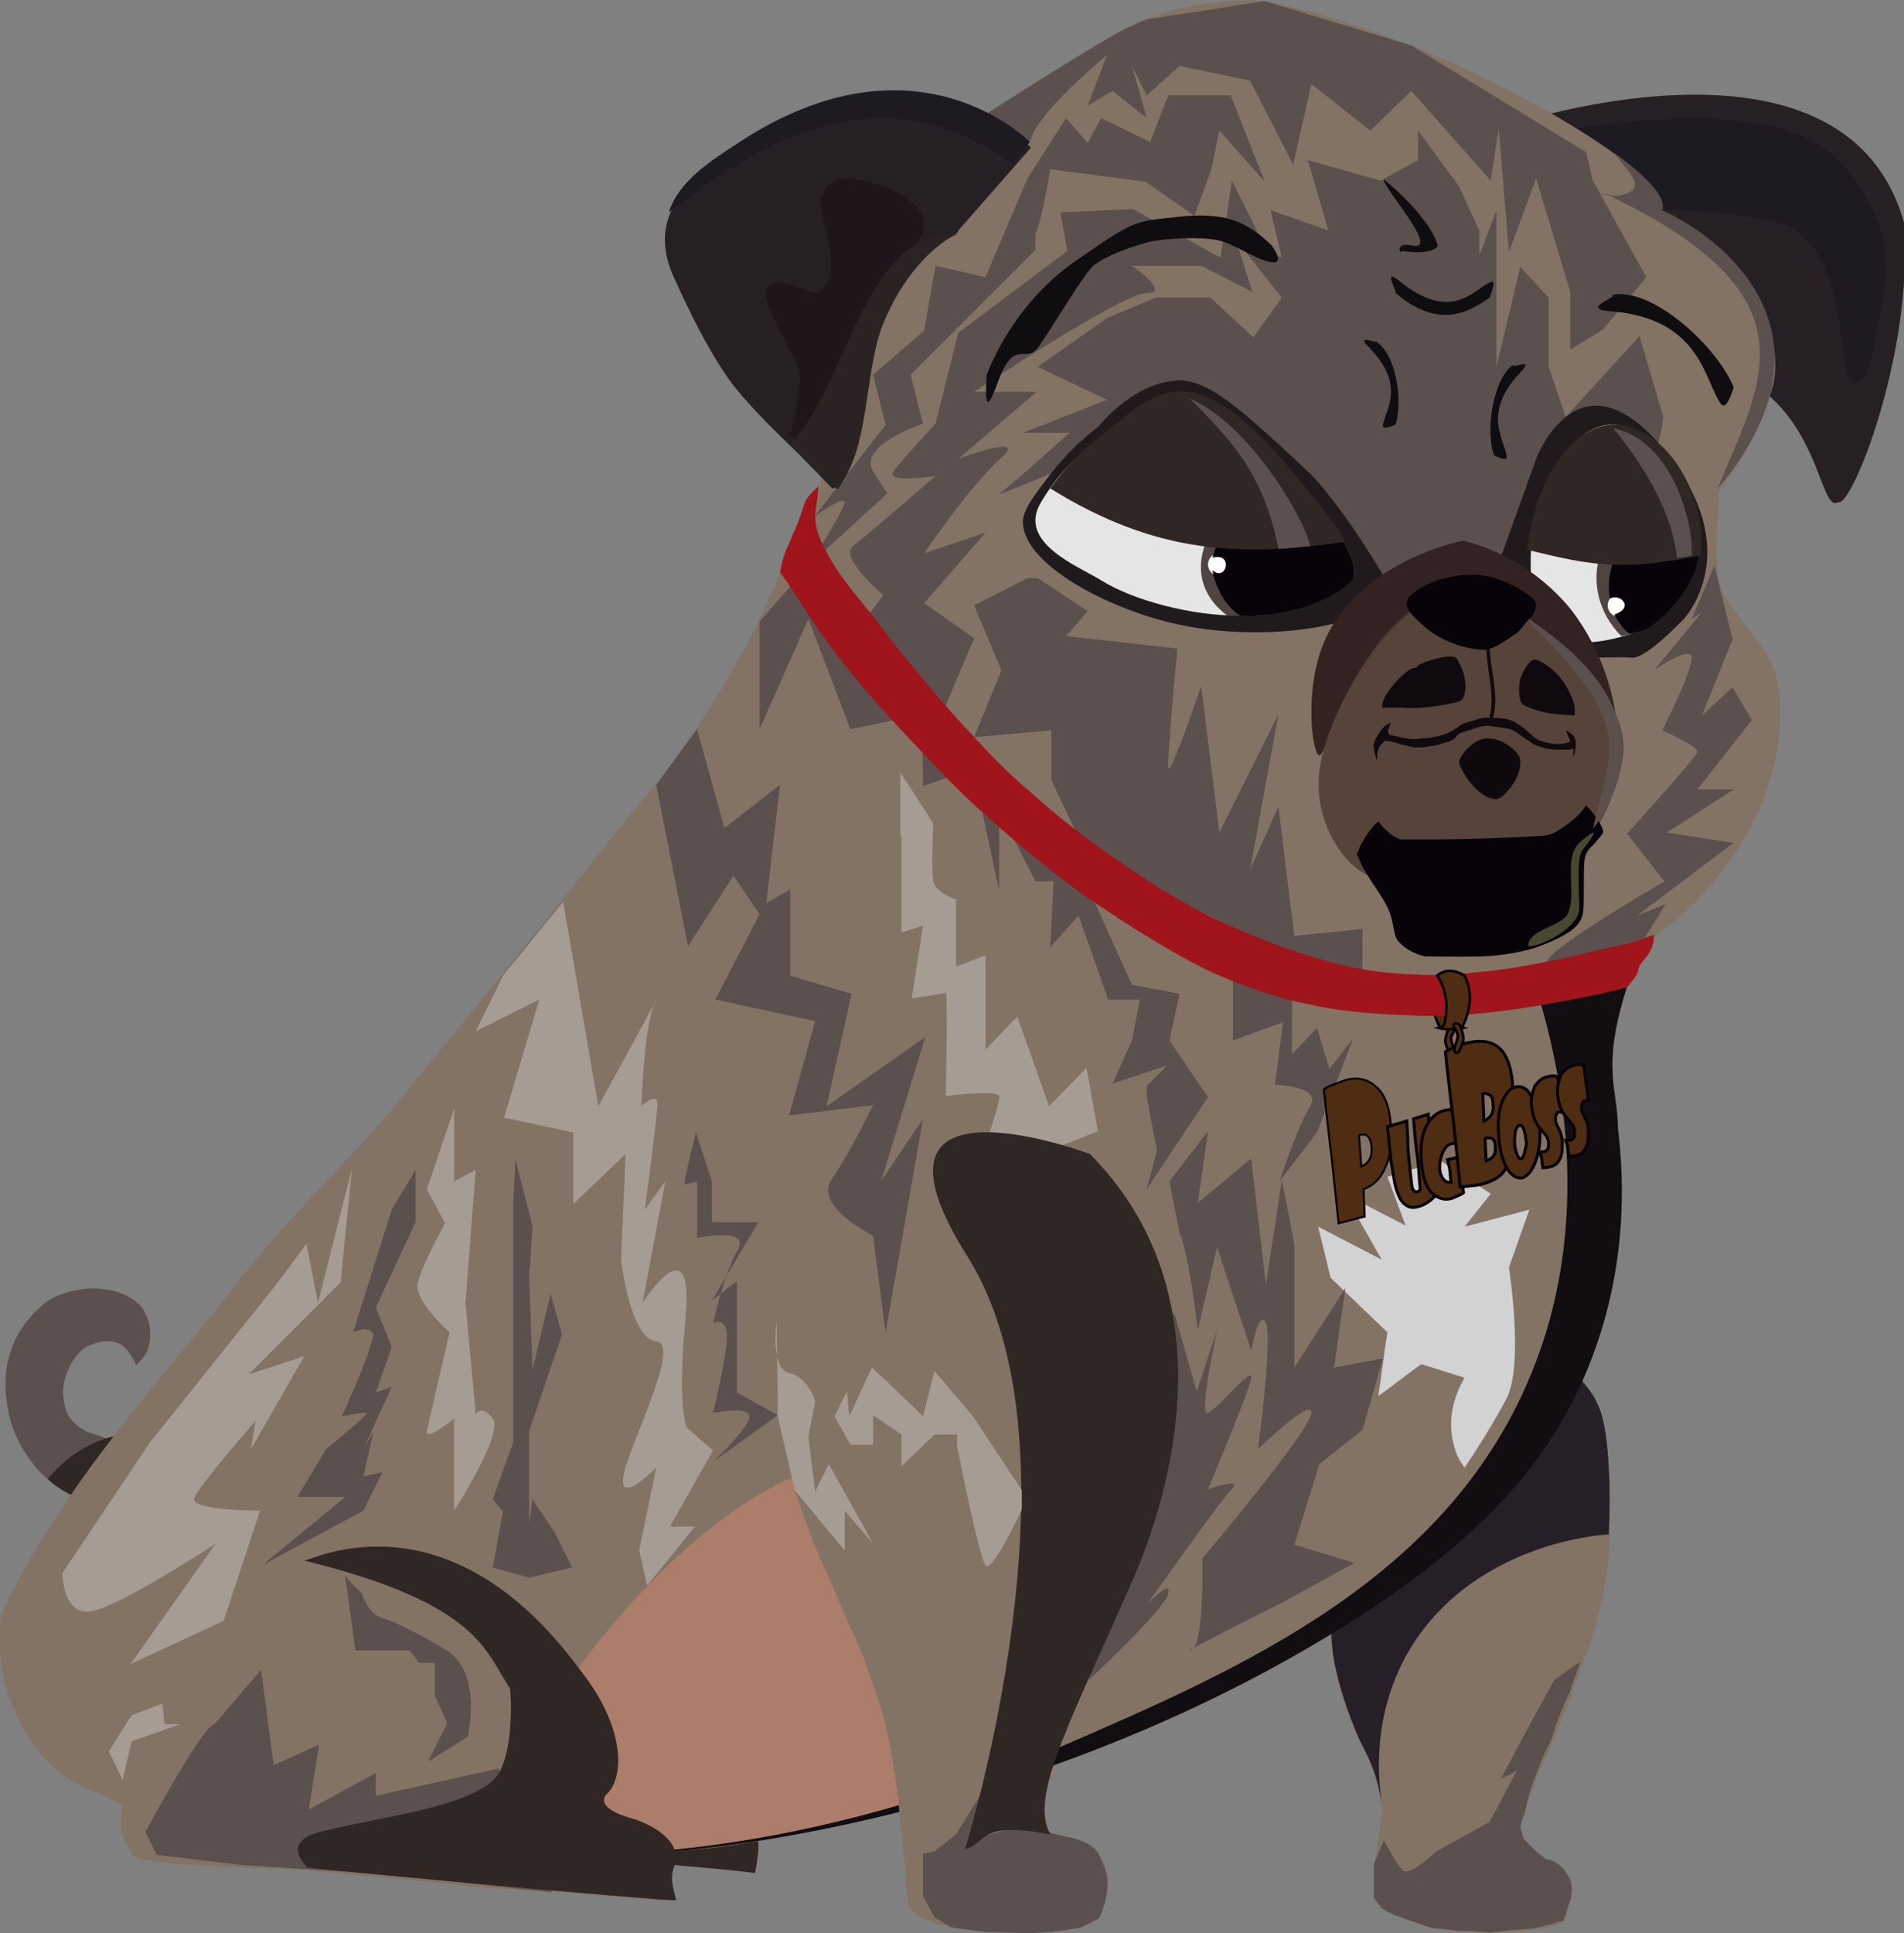 <?xml version="1.0" encoding="utf-8"?>
<!-- Generator: Adobe Illustrator 23.0.0, SVG Export Plug-In . SVG Version: 6.00 Build 0)  -->
<svg version="1.1" id="Camada_1" xmlns="http://www.w3.org/2000/svg" xmlns:xlink="http://www.w3.org/1999/xlink" x="0px" y="0px"
	 viewBox="0 0 167.7 170.2" style="enable-background:new 0 0 167.7 170.2;" xml:space="preserve">
<rect x="0" y="0" width="167.7" height="170.2" fill="#808080" stroke="none"/>
<style type="text/css">
	.st0{fill:#261F24;}
	.st1{fill:#1D1A22;}
	.st2{fill-rule:evenodd;clip-rule:evenodd;fill:#837364;}
	.st3{fill:#5B504E;}
	.st4{fill:#837364;}
	.st5{fill:#302724;}
	.st6{fill:#271F27;}
	.st7{fill:#AD7D6C;}
	.st8{fill:#A69C93;}
	.st9{fill:#110D11;}
	.st10{fill:#D3D2D3;}
	.st11{fill:#4F2D12;stroke:#070308;stroke-width:0.232;}
	.st12{fill:#A0141B;}
	.st13{fill:#211A1D;}
	.st14{opacity:0.885;fill:#FFFFFF;enable-background:new    ;}
	.st15{fill:#4F4442;}
	.st16{fill:#FFFFFF;}
	.st17{fill:#070308;}
	.st18{opacity:0.885;fill:#070308;enable-background:new    ;}
	.st19{opacity:0.885;fill:#2A130E;enable-background:new    ;}
	.st20{fill:#100D10;}
	.st21{enable-background:new    ;}
	.st22{fill:#4F2D12;}
	.st23{fill:none;stroke:#070308;stroke-width:0.179;}
	.st24{fill:none;stroke:#070308;stroke-width:0.265;}
	.st25{fill:#D0CDE5;fill-opacity:0;}
	.st26{fill:#322222;}
	.st27{fill:#1E161A;}
	.st28{fill:#2B2223;}
	.st29{opacity:0.885;fill:#503F36;enable-background:new    ;}
	.st30{opacity:0.885;fill:#505137;enable-background:new    ;}
	.st31{fill:#9A582D;}
</style>
<path id="path1170_4_" class="st0" d="M161.9,44.2c-1.7,1.1-1.6-8.5-9.6-11.4c-3.1-6-20.3-21.5-20.3-21.5s30.4-10.6,35.7,8.3
	C168.6,31.1,163,44.9,161.9,44.2L161.9,44.2z"/>
<path id="path1742_4_" class="st1" d="M133.8,12.1c24.9-4.5,28.3,1,31.2,6.5c2,3.9,0.8,8,0.3,10.4c-0.4,2.4-0.8,5.2-2.2,4.5
	s0-12.8-7.1-14.1c-5.2-1-15.6-1.3-15.6-1.3L133.8,12.1z"/>
<path id="path4698_4_" class="st2" d="M153.6,24.6c-2.6-3.6-6.7-6.4-10.2-7.1c-0.8-0.1-1.7-0.4-2.6-0.4c0.7-0.1,3.8,0.6,5.5,1.3
	C148,15.3,125.2,2.1,110.4,0c-10.2,0.2-13.1,3.7-23.6,10.4c-5.4,3.4-12.6,18.8-14,29.7c-0.3,2.3,0,0.2-1.4,5.4l0,0
	c-1.5,5.2,9.6,17.1,13.5,21.6c6.9,7.8,10.6,9.8,23.8,17c9,4.9,24.2,5.4,34.2,0.1c8.3-4.4,15.1-14.2,13.7-23.9
	c-0.5-3.4-3.9-5.9-4.9-8.3c-1-2.4-0.2-7.8-0.3-8.5s3-3.1,4.8-9.7C156.8,30.8,155.7,27.5,153.6,24.6"/>
<path id="path5509-1_4_" class="st3" d="M86.8,10.2c5.4-1.5,9.6-6.8,14.2-8.5c-1,1.3-9.4,7.4-10.3,10.8L86.8,10.2z"/>
<path id="path4994_4_" class="st4" d="M139,120.8c0,0,1.1,1.7,1.5,2.6c0.5,1.3,0.8,2.7,1,4c0.2,1.6,0.3,3.2,0.3,4.8c0,1,0,2,0,3
	c-0.1,1.2-0.1,2.3-0.3,3.5c-0.3,1.8-0.7,3.5-1.2,5.2c-0.3,1-0.7,2-1.1,3.1c-0.3,0.8-0.6,1.7-0.9,2.5c-0.4,1-0.8,2-1.2,3.1
	c-0.5,1.2-1.1,2.4-1.7,3.7c-0.2,0.7-0.4,1.3-0.7,2c-0.2,0.6-0.4,1.1-0.6,1.8c-0.1,0.5-0.3,1-0.2,1.5c0,0.2,0.2,0.4,0.3,0.5
	c0.6,0.7,1.3,1.2,2.1,1.8c0.5,0.4,1.2,0.6,1.7,1.1c0.3,0.3,0.4,0.8,0.4,1.2c0.1,0.5-0.1,1.1-0.2,1.6c-0.1,0.5-0.5,1.5-0.5,1.5
	s-0.5,0.2-0.7,0.2c-0.7,0.2-1.3,0.3-2,0.4c-1.3,0.2-2.7,0.2-4,0.2s-2.7,0-3.9-0.2c-1.1-0.2-2.1-0.5-3.2-0.9c-0.8-0.3-2.2-1-2.2-1
	s-0.6-2.2-0.6-3.3c0-1,0.2-1.9,0.3-2.9c0.1-0.9,0.4-1.9,0.3-2.8c-0.1-1.1-0.5-2.1-0.8-3.2c-0.4-1.3-1.1-2.4-1.7-3.7
	c-0.5-1.3-1-2.5-1.3-3.9c-0.4-1.5-0.8-4.6-0.8-4.6l0.2-1.9l6-4.4L139,120.8z"/>
<path id="path5000_4_" class="st3" d="M14.1,132.3c-0.9,0.4-2,0.6-3,0.6c-0.9,0-1.8-0.1-2.7-0.4c-1.4-0.5-2.9-1.1-4-2.1
	c-1.2-1-2.2-2.3-2.9-3.8c-0.6-1.2-0.9-2.7-1-4.1c-0.1-1.3,0.1-2.7,0.6-4c0.4-1.1,1.1-2,1.9-2.9c0.5-0.5,1.1-1.1,1.8-1.4
	c1.3-0.6,2.9-0.9,4.3-0.7c1.2,0.1,2.4,0.6,3.2,1.4c0.5,0.5,0.8,1.3,0.9,2c0.1,0.7,0,1.5-0.3,2.2c-0.2,0.4-0.9,1.1-0.9,1.1
	s-0.7-1.6-1.5-1.9c-0.8-0.4-1.7-0.2-2.5,0.1c-0.5,0.2-0.9,0.5-1.2,0.9c-0.6,0.7-1,1.6-1.2,2.6c-0.1,0.8,0,1.7,0.3,2.5
	c0.3,0.6,0.9,1.2,1.5,1.5c0.4,0.3,0.6,0.2,1.6,0.6c0.8,0.3,0.8,0.4,1.2,0.5c0.5,0.2,1.3,0.2,2.3-0.1C14,127,14.8,132.1,14.1,132.3z"
	/>
<path id="path4996_4_" class="st5" d="M65.4,159.5c0,0.3,0.8,0.6,1,1.1c0.3,0.6,0.4,1.3,0.4,2c0,0.8-0.3,2.3-0.3,2.3
	c-7.3-0.9-9.4-0.4-15.9-2.8l-0.3-2.2L65.4,159.5z"/>
<path id="path4582_4_" class="st5" d="M10.2,126.4c-0.7,1.2-1.4,2.4-2,3.6l-0.8,1.1l-0.2,0.4L7,131.9c-0.4-0.1-0.8-0.3-1.3-0.6
	c-0.7-0.4-1.2-0.8-1.5-1.1c0.5-0.6,1.2-1.3,2.1-2C7.8,127.1,9.3,126.6,10.2,126.4z"/>
<path id="path5708_4_" class="st6" d="M138.2,120.6c0.6,0.5,1.5,1.2,2.2,2.4c0.5,0.9,1.1,2.1,1.3,6.3c0.1,1.5,0.1,3.5,0,5.8
	c-0.9,0-12.2,0.9-17.7,10.4c-3.2,5.6-2.6,11.2-2.3,13.2c-0.3-1.3-0.3-2.4-1.9-5.4c0,0-3.6-7.8-2.2-11.5
	C119,138,138.2,120.6,138.2,120.6z"/>
<path id="rect4708_4_" class="st4" d="M143.4,85.7c-42.5,12.7-70.3-29.1-73.3-39.3c0,0-3.2,12.2-14.9,25.7c0,0-6.9,8.8-18.9,23.4
	c-5.4,6.8-10.8,11.3-16.4,18.7c-5.1,6.6-14.5,16.5-19.8,28c-0.7,4.5,1,9.7,4.2,13c3.1,3.2,8.3,3.9,12.7,4.4
	c26.1,3.4,45,7.8,78.7-6.1c8.3-3.2,16.7-6.8,24.1-11.8c5.4-3.6,10.5-7.8,14.5-12.8c2.9-3.6,5.4-7.8,6.8-12.3
	c1.2-3.6,1.3-11.3,1.3-11.3c0.3-1.2,0-6.6-0.4-9.8C141.5,91.2,144.4,84,143.4,85.7L143.4,85.7z"/>
<path class="st7" d="M50.7,147.2c0,0,10.6-15.3,22.4-18.3c11.8-3.1,14.7-0.6,14.7-0.6l5,27.9c-6.3,1.6-11.8,2.9-16.4,3.9
	c-13.4,3-19.5,3.9-25.7,1.3c-4.1-1.7-4.9-3.6-5.2-4.4C44.5,154.1,46.6,150.3,50.7,147.2z"/>
<path class="st8" d="M24.4,113l-11.2,14l-7.7,11.5c0,0,0,3.4,2.2,3.4s11.3-6,11.3-6l-7.5,10.6l8.2-3.8l3.2-9.7c0,0-6.2,0-5.8-1.1
	s5.4-6.8,5.4-6.8l-0.4,2.5l4.7-8.2l-4.9,1.6l8.1-8.1l1-10l-3,11.8l-1-5.2L24.4,113z"/>
<path id="path4584_4_" class="st9" d="M143.3,86.9c-2.3,7.1-0.8,9-0.8,12.4c0.6,4.8,0.8,12.5-2.5,20.8s-9.5,15.9-23.8,24.4
	c-28.6,17-58.1,18.7-58.1,18.5s15.4-0.6,35.3-9.2c15.9-6.9,34.6-14.9,41.8-33.7c1.8-4.6,5.3-16.1,0.2-32.8c0.6-0.4,1.6-1,3-1.2
	C140.8,85.6,142.7,86.5,143.3,86.9z"/>
<path id="path4980_4_" class="st4" d="M96.1,101.6c0.2,0,3.8,4,4.9,6.6c0.9,2.3,1.8,4.9,2.3,7.4c0.3,1.8,0.4,3.6,0.4,5.4
	c0,2.2-0.2,4.3-0.6,6.5c-0.3,1.9-0.6,3.8-1.1,5.6c-0.6,2-1.4,4-2.2,5.9c-0.9,2.2-1.8,4.3-2.8,6.4c-0.8,1.7-2.5,5.1-2.5,5.1
	c-1.5,3.2-2.5,5.4-2.5,9c0,0,0.1,1.4,0.6,1.9c0.4,0.4,1.2,0.3,1.8,0.4c0.7,0.2,1.4,0.4,1.9,0.9c0.6,0.5,1,1.3,1.1,2
	c0.2,1,0,2.1-0.3,3c-0.3,0.7-0.7,1.4-1.4,1.8c-2.1,0.6-4.3,0.6-6.5,0.6s-3.9-0.2-6.7-0.7c-0.9-0.4-1.7-0.5-2.4-1.5
	c-0.2-0.8-0.3-1.5-0.3-2.3c0-1-0.2-2.1-0.3-3.2c-0.1-1.4-0.3-2.8-0.4-4.2c-0.3-2.1-0.6-4.2-1.1-6.3s-1.3-4.1-2-6.1
	c-0.7-1.8-1.6-3.5-2.3-5.3c-0.6-1.4-1.2-2.7-1.8-4.1c-0.7-1.7-1.3-3.4-1.9-5.2c-0.6-2.1-1-4.3-1.5-6.5c-0.3-1.4-0.7-2.9-0.7-4.3
	s0.1-2.8,0.6-4.1c0.2-0.5,0.9-1.4,0.9-1.4l-0.1,0.2"/>
<path id="path4998_4_" class="st4" d="M26.4,137.4l4.7-0.9c0,0,3.6-0.2,5.2,0.3c4.3,1.3,6.5,2.5,10.8,6.7c1.4,1.6,2.6,3.1,3.9,4.9
	c0,0,1,1.8,1.4,2.7s0.8,1.8,1,2.7c0.1,0.9,0.1,1.9-0.1,2.8c-0.2,0.8-1.3,1.5-1.1,2.3c0.1,0.3,0.2,0.4,0.8,0.8c0.6,0.3,1.9,0.6,2.8,1
	c0.9,0.4,1.7,0.9,2.2,1.6c0.3,0.4,0.4,0.9,0.4,1.4c0,0.6-0.3,1.2-0.3,1.8s0.2,1.2,0.3,1.9c-1.2-0.2-4-0.4-4-0.4l-5.4-0.4l-6.3-0.4
	l-5.7-0.6l-10.6-1l-5.7-0.2l-5.4-0.3c0,0-2.9-0.3-3.6-0.7c-0.3-0.7-0.8-1.3-1-2c-0.2-0.8,0.1-2.4,0.1-2.4s-1-0.6-1.5-0.9
	c-1.3-0.7-3.9-1.9-3.9-1.9"/>
<path class="st3" d="M105.8,23.4h-6.1c0,0,3.5,2.4,1.3,2.4s-15.2,8.7-15.2,8.7h5.5l-6.9,5.9c0,0,6.4-2.4,3.7,0
	c-2.7,2.4-6.7,8.3-6.7,8.3l5.4-1.8l-5.4,6.2l4.4,3.1l-3.4,8L75.1,56l2.7-3.6c0,0-3.9-3.3-2.7-4.3c1.2-0.9,7.3-6.2,7.3-6.2
	s-4.5,0.7-3.7-0.4c0.8-1.1,3.7-4.2,3.7-4.2l2-8l9.6-7.2l-0.6-3.4l6.4-0.3l7.7,4.3l1-6.8l2.3,4.6l-2.2-0.2l1.7,5.4L105.8,23.4z"/>
<path class="st3" d="M91.2,20.6c0.6-1.3,1.3-5.7,1.3-5.7l8.4,1.1l4.3,3l1.5-4.1l0.7-3.4l4,4.5l-3-7.6h-5.5l-1.6,4.1L97,10.4
	l-1.2,2.2l-1.9-2.2l-3.4,5.3l-3.7,8.7l-4.4-1l-1,5.7L76.9,33l1.1,4.4l-6.3,8.1c0,0,2.9-2.1,2.7-1.2c-0.2,0.8-3,5.3-3,5.3l6.8-6.2
	c0,0,0.1,0.4-1.3-1.9c-1.4-2.3,4.4-4.2,4.4-4.2L80.2,33l11-11V20.6z"/>
<path class="st10" d="M116.1,108l5.6,2.9l-3.3-5.8l5.4,2.8l-1.6-4.3l4.7-1.4l4.4,2.9L129,108l5.7-1.5l-1.8,5.1c0,0,1.4,8.8-0.3,11.7
	c-1.6,3-3.6,5.9-3.6,5.9c-0.4-0.5-0.8-1.2-1-2.2c-0.7-2.8,0.7-5.2,1-5.7c-1.3-0.4-2.5-0.8-3.8-1.2c-1.3,0.9-2.5,1.9-3.8,2.8
	c0.3-1.9,0.5-3.8,0.8-5.6l-5-4.8L116.1,108z"/>
<polygon class="st3" points="99.7,5.8 101,8.4 103.9,5.8 110.1,7.1 113.9,14.5 115.5,7.4 120.7,11.5 124.3,8 131.3,15.9 132,11.3 
	132.9,22.2 135.3,15.7 138.3,25.7 138.3,30.8 141.2,29 145,24.4 140.3,15.9 139.7,13.4 124.3,4 111.4,0.1 101,1.7 97.6,4.6 
	95.8,9.3 98,8 101,10.4 "/>
<path class="st3" d="M90.5,50.9l-4.7,2.4l2.4,5.7l-2.4,5.9l6.8-0.6v4.4l3.3,6.9l11.4,5.4l12.7,6.6v-5.8l-6,0.6L112.6,71l-2.5,5.6
	l2.5-13.7l-5.2,10.4l-1.6-12.9c0,0-2.8,8.2-2.9,7.2s0.8-10.5,0.8-10.5L93.9,56l1.9-2.2l-4.4-2.9"/>
<polygon class="st3" points="101,96.6 101.9,101.3 101,104.7 106.4,96.6 103,91.6 103.9,87.5 99.7,86.7 96.4,79.4 71.4,49.6 
	66.9,54.7 66.9,64.2 71.2,54.5 74.9,64.2 81.2,62.9 81.3,69.2 85.7,67.7 88,78.4 88,71.3 91.2,77.6 92.8,77.6 92.5,83.4 95,80.6 
	97.6,88 100.4,88 99.7,91.6 98,95.4 102.8,93.8 101,95.6 "/>
<path class="st3" d="M108.6,84.1v7.5L113,90l-0.7,5.5c0,0,4.2,0.1,3.1,1.9c-1.1,1.7-2.7,6.6-2.7,6.6l3.3-4.3l3.2-8.3l-2.1,2.7
	l-1.1-3.6l-2.2,2.3v-6.9L108.6,84.1z"/>
<path class="st3" d="M149.9,53.9l-4.2,5.1c0,0,3.4-2.4,3.3-1s-2.6,6.3-2.6,6.3s3.2,1.4,3.1,1.9c-0.1,0.5-6.2,7.2-6.2,7.2l3.3,4.2
	c0,0-9.9,5.7-10.3,7s7.3,0,7.3,0l3.1-5l-2.5,1l8.5-6.4l-5.9-0.9l5.9-3.8h-3.2l4.8-6.1l-1.7-2.9l-2.7,2.5l2.7-6.7l-1.6-6.5l-2,4.7
	L149.9,53.9z"/>
<path id="path1481-7_4_" class="st11" d="M126.6,85.9c1.1-0.7,1.7-0.3,2,0.1c-1.1,1.7-0.4,3.4-0.2,4.2c0.1,0.2,0.5,0.3,0.5,0.3
	s-1,0.3-2.1-0.1C126.5,89.8,125.6,88,126.6,85.9L126.6,85.9z"/>
<path id="path4976_4_" class="st12" d="M142.8,83.2c-1.9,0.4-3.5,0.8-5.2,1.2c-2.5,0.5-5,1-7.6,1.2c-1.8,0.2-3.6,0.3-5.3,0.2
	c-2.5-0.1-5.1-0.4-7.5-1.1c-3.7-1-7.3-2.4-10.8-4.1c-3-1.5-5.9-3.4-8.6-5.3c-2.6-1.8-5-3.7-7.3-5.8c-1.7-1.4-3.2-3-4.7-4.6
	c-1.6-1.7-3-3.3-4.5-5.1c-1.3-1.6-2.7-3.2-3.9-4.9c-1.7-2.2-3.7-4.3-4.9-6.9c-0.4-0.8-0.7-1.7-0.7-2.5c0-0.5,0.1-1.1,0.2-1.6
	c0-0.4,0.1-1.1,0.1-1.1S71.3,43.5,71,44c-0.2,0.4-0.3,0.9-0.5,1.4c-0.2,0.6-0.4,1.1-0.7,1.7c-0.2,0.6-0.5,1.1-0.7,1.7
	c-0.2,0.5-0.4,1.6-0.4,1.6s0.7,0.9,1,1.4c0.9,1.4,1.8,2.8,2.7,4.1c1.2,1.6,2.4,3.2,3.7,4.7c1.6,1.9,3.3,3.7,5,5.5s3.4,3.6,5.2,5.2
	c2.4,2.2,4.8,4.2,7.4,6.2c2.1,1.6,4.4,3.1,6.6,4.5c2.5,1.5,4.9,3,7.6,4.1c2.4,1,4.8,1.8,7.3,2.3c3,0.7,6.2,0.9,9.3,1
	c2,0.1,4.1,0,6.1-0.2c3.1-0.3,6.3-0.9,9.4-1.5c1.1-0.2,3.4-0.8,3.4-0.8c-0.3,0.1,0.8-0.8,0.9-1.5c0.1-0.7,0.8-1,1.2-2
	c0.2-0.6,0.2-1.1,0.2-1.1C144.4,82.7,144.2,82.9,142.8,83.2z"/>
<path id="path5509_4_" class="st3" d="M86.9,10c3-1.9,11-7,12.7-7.7c-1,1.3-10.5,6.9-9.6,10.2L86.9,10z"/>
<path class="st3" d="M97.5,39.6c0,0-10.5,4.5-9.4,3.8c1-0.7,6.1-5.3,6.1-5.3h-4.1l7.4-2.9l-6.1-2.9l6.1-4.3l4.3-1.8h4.8l3.8,3.5
	l2.5-3.5l-4.6-5.8l4.6,2.3l-1-4.2l5.1,1.8l-1.8-6.2l6.4,1.8l3.3-1.8v-2.6l3.6,4.9l1.8,3.9v2.2l1.5-4v4.7v4.3v4.8l2.1-8.8l2.5,2.7
	v6.1l1.5,4.4l6.5-7.1l2.1,7.1c-0.2,1.9-0.7,3.3-1.3,4.4c-0.7,1.3-1.4,2-1.8,2.4c-3.9,4.1-3.8,7.9-6.9,9.9c-1.4,0.9-3.7,1.6-7.5,0.7
	c-2.8-0.3-5.6-0.6-8.3-0.9C113.1,48.6,105.3,44.1,97.5,39.6z"/>
<path id="path1153_4_" class="st0" d="M84.4,20.3c-0.1,1.1-6.9-0.2-8.9,18.9c-0.1,1.3-1.7,3.9-1.7,3.9s-7.1-6.2-9.6-9.7
	c-2-2.9-3.4-5.8-4.9-9.1c-2.6-5.9,2.2-8.9,5.7-11.2C80.8,2.7,90.8,13,90.8,13"/>
<path class="st13" d="M96.7,37.6c3.1-3.6,5.8-4,6.9-4.1c2.8-0.2,5.8,2.6,11.8,8.2c0,0,2.5,2.4,6.4,8.9c0.3,0.4,0.5,0.9,0.4,1.4
	c-0.5,2.9-10.6,4.9-19.2,2.8c-6.1-1.5-13.1-5.4-12.9-9c0.1-0.9,0.7-1.8,2-3.5C93.8,40,95.5,38.5,96.7,37.6z"/>
<path id="path1153-6_4_" class="st1" d="M89.2,14.4c-12.8-9.2-24.3-0.2-30.3,4.3c0.9-2.8,3.8-4.6,6.1-6.1
	c15.7-10.4,25.7-0.1,25.7-0.1"/>
<path id="rect4692-4-0_4_" class="st14" d="M104.7,34.7c-2.6-0.3-5,1.7-7,3.2c-2.6,2.1-4.2,3.3-6,6.3c-2.2,3.6,3.4,5.7,5.3,6.9
	c2.9,1.8,8,3.1,12,3.1c0,0,5.4,0.4,9.9-3.1c1.7-1.3-3.8-7.8-5.1-9.2C112.8,40.8,108.6,35.2,104.7,34.7L104.7,34.7z"/>
<path id="rect4692-4-0-9_4_" class="st15" d="M108.1,54.2c0,0,6.4,0.4,10.9-3.1c1.7-1.3-3.8-7.8-5.1-9.2
	C107.8,42.7,102.6,50.1,108.1,54.2L108.1,54.2z"/>
<ellipse id="path5589-4_4_" class="st16" cx="107.4" cy="49.7" rx="1" ry="1"/>
<path id="rect4692-4-0-9-0_4_" class="st17" d="M110.6,54.2c1.1-0.1,5.2-0.3,8.3-2.9c1.8-1.5-3.2-7.3-4.5-8.7
	c-3.8,0.5-7.1,4.1-7.6,6.5c1.9-0.5,1.2,2.2,0,1.1c0.1,0.9,0.8,2.9,2.4,4C109.1,54.2,110.1,54.3,110.6,54.2L110.6,54.2z"/>
<path class="st13" d="M135.3,40.4c0,0,3.7-9.9,11.2-0.9s1.8,15,1.8,15s-3.4,3.6-4.6,3.4c-1.2-0.1-5.9,0.1-5.9,0.1l-6.2-7.3
	L135.3,40.4z"/>
<path id="rect4692-4-0-8_4_" class="st5" d="M104.7,34.5c-2.1-0.3-4,0.8-5.9,2.4c-2.6,2.1-4.3,3.3-6.3,6.1c9.5,5.9,17,6,26,4.7
	c-1.5-2.6-3.8-5.1-4.4-5.8C113.3,40.8,108.5,34.9,104.7,34.5L104.7,34.5z"/>
<path id="rect4692-9_4_" class="st14" d="M142.3,37.4c-2.2-0.2-4.2,1.8-5.3,3.8c-2.6,4.6-2.2,8-2.1,11.1c0.1,2.6-0.3,2.6,0.6,3.3
	c2.8,2.1,9.1,0.4,10.5-1.1c0.7-0.8,2.2-2.3,2.8-4.2s0.2-4.3-0.2-6C147.8,41.3,145.4,37.7,142.3,37.4z"/>
<path class="st3" d="M107.2,117.1c0,0-1.7,7.8-0.8,7.3c0.9-0.4,4.1-4.4,3.8-3c-0.3,1.4-3.8,9.7-3.8,9.7s3.2-1.1,2.1,0
	s-7.5,10.2-7.5,10.2s2.2-2.4,1.9-1c-0.3,1.4-7,7.6-7,7.6l1.6-6.2l5.9-26.2l2,7L107.2,117.1z"/>
<path class="st3" d="M103.9,108.6c0.8,1.6,1.6,8.5,1.6,8.5l1.7-7.3l3,9.1c0,0,0.7-3.8,1.3-2.4c0.6,1.4-0.7,11.1-0.7,11.1
	s4.8-4.7,4.7-3.2c-0.1,1.6-9.6,12.8-9.6,12.8s0.2,7.7-1,8.1s8.2-4.3,8.2-4.3l6.2-3.4L114,136l2.2-7.1l3.8-3l1.8-6.3l-4.3,0.8l1-7
	l-4.5,7v-10.9l-1.1-5.6l-1.4,9.2l-1.3-11.1l-4.7,3.9l0.9-6.3L103,104L103.9,108.6z"/>
<path class="st3" d="M61.4,64.2l2.4,8.7l4.9-3.8l-1.2,10.4l2.1-1.2v7.6l5.4,1.6l-2.2,9.9l8.7-6.1L77.6,104l3.7-5.5L78,117.3
	l-1.1-8.5c0,0-5.2-2.6-3.7-4.9c1.6-2.3,3.7-6.6,3.7-6.6l-7.4,0.9l2.3-8.3L63,88l3.9-7.5l-2.3-3.4l-4,6.2l-2.8-14.2L61.4,64.2z"/>
<path class="st8" d="M79.4,73.6v8.5l1.9-0.6l-1,6.4c0,0,2.8-0.4,3-0.5c0.2,0,0,9.1,0,9.1s4.5-0.6,4.7,0s-2.3,7.4-2.3,7.4l11-4.3
	l-1-5.6l-3.3,3.4l-2.8-7.9l-2.8,2.9v-8.3l-2.6,1v-5.9c0,0-1.8-0.6-2-1.6s0-5.1,0-5.1L79.3,68v5.6H79.4z"/>
<path class="st8" d="M40,97.6v6.4l1.9-1L41,114.7l0.9,9.8c0,0,0.5-0.9,1.5,0.4S40,133,40,133v-8.1c0,0-2.6,2.1-2.4,1.1s2-8.7,2-8.7
	s-3.2-2.8-2.8-4.4s2.4-5.2,2.4-5.2l-1.6-3L40,97.6z"/>
<path id="rect4692-9-5_4_" class="st15" d="M142.8,56c0.7-0.1,1.6-0.4,2.6-1.1c2.7-1.7,3.6-4.3,3.8-4.8c0.9-2.9,0.1-5.3-0.2-6
	c-3.5-0.6-6.9,1.4-8,4.5C140.1,51.2,140.8,54,142.8,56z"/>
<path class="st3" d="M18.9,151.8c-1,0-6.1,9.5-6.1,9.5l1,2l7.5,0.9l12.5,0.8l14.8,1.6l-4.7-10.9l-10.8,2.4v-2l-5.9,3.2l0.9-5.7
	l-4,1.8L23,147L18.9,151.8z"/>
<ellipse id="path5589_4_" class="st16" cx="142.6" cy="53.3" rx="1" ry="1"/>
<path class="st3" d="M34.5,106.5l-3.4,10.8c0,0,1.2-0.6,1.7,0c0.1,0.1,0.1,0.5-0.1,0.9c-0.5,2-2.6,6.5-2.6,6.5s2-0.4,2.2-0.3
	s-3.6,3.2-3.6,3.2l-2.5,4.2h4.2l-7.3,6L32,133l1.7-3.4L32,130l0.9-4l-0.9,1.6l2.5-5.5l-1.4,0.5l1.4-4l-1.4-3.5l3.5-7.5V103
	L34.5,106.5z"/>
<path class="st3" d="M45.2,106c0,0.7,0,10.6,0,10.6v3.9v6.5l-0.8,2.2l-1,2.8l0.9,1.1l-0.9,4.9l3.2,0.9l3.8-0.9l-1.5-3l-2-3l-0.3,2.1
	V126l2.9-8.5l-1-3.6l-1.6,6.7l-0.3-8.5l0.1-0.9l0.2-3.3l-1.5-5.8L45.2,106z"/>
<path class="st3" d="M61.4,104v5c0,0,4.7-1,3.6,1c-1.2,2-2.2,6.5-2.2,6.5s1-0.6,1.2,0.8c0.2,1.4-1.2,7.1-1.2,7.1s3.4-0.7,3.2,0.4
	s-3.2,3.9-3.2,3.9l5.7-4.1l-3.6-2v-9.8l-2.2,1.7l4.1-6.9h-4.1V104l-1.4-4.3c0,0-1,4-1,4.3s0,0.3,0,0.3l0,0L61.4,104z"/>
<path id="rect4692-9-5-9_4_" class="st17" d="M143.6,55.8c0.3-0.1,0.7-0.2,1.1-0.3c0.3-0.1,1.3-0.6,2.4-1.9c0.7-0.7,1.5-1.7,2.1-3.1
	c0.8-2.2,0.4-4.3,0.1-5.2c-5.9-0.4-8.1,4.1-7.5,7.4c0.9-0.5,2.2,0.8,0.4,1.4c0.1,0.3,0.4,0.7,0.7,1.1
	C143.1,55.5,143.4,55.7,143.6,55.8z"/>
<path id="rect4692-9-7_4_" class="st5" d="M142.5,37.4c-2.4-0.2-4.5,1.8-5.7,3.8c-1.4,2.2-2.1,5.4-2.3,7.2c5.7,1.4,8.3,1.9,15.3,0.5
	c0.2-1.6-0.1-3.3-0.5-4.6C148.5,41.2,145.9,37.7,142.5,37.4z"/>
<polygon id="path4951_4_" class="st18" points="132.7,65.7 132.7,65.7 132.7,65.7 132.7,65.7 "/>
<path id="path904_4_" class="st19" d="M132.7,69.8c1-1.1,1.5-2.4,1.2-3.1c-0.4-1-2-1.9-3.1-1.7c-0.8,0.1-1.8,0.9-2.1,1.6
	c-0.3,0.6-0.3,0.6,0.1,1.3c0.7,1.4,2,2.6,3,2.6C132,70.4,132.3,70.3,132.7,69.8L132.7,69.8z"/>
<path id="path5563-2_4_" class="st20" d="M131.6,40.1c0,0,1.2,0.6,1.1,0.1c-0.1-1.4-2.3-3.8,1.3-7.5c1.2-1.3-1.1-0.1-0.7-0.6
	C131.5,33.3,130.8,38,131.6,40.1z"/>
<path id="path5563-2-3_4_" class="st20" d="M122.9,37.4c0,0-1.1,0.5-1.1,0.1c0.1-1.3,2.2-3.5-1.3-7c-1.2-1.2,1.1-0.1,0.6-0.5
	C123,31.1,123.6,35.4,122.9,37.4z"/>
<path class="st8" d="M44.3,85.9c0.1-0.1,5.3-6.5,5.3-6.5l3.1,18c0,0,6.2-11.3,5.1-9.4s-1.3,9.4-1.3,9.4s1.5-1.5,1.4,0
	s-1.1,9.1-1.1,9.1l1.8-2.5l-2,10.7c0,0,4.5-7.1,3.8,1.1c-0.8,8.2,0.1,9.9,0.1,9.9l2.3,2l-3.8,6.7h2.2l-4.2,5.2l-0.7-3.1l1.5-7.3
	c0,0-3.3,3.4-2.9,0.8c0.4-2.6,5.2-11.7,2.9-11.9c-2.3-0.2-3.1-7.2-3.1-7.2l0.4-9.3l-4.6,4.4v-6.3l-6.1-1.3L47.5,88l-5.6,2.8
	L44.3,85.9z"/>
<path id="path5563_4_" class="st20" d="M131.2,26.2c0,0,0.6-1.5,0.2-1.4c-1.5,0.5-3.4,3.8-8.2-0.1c-1.6-1.3,0.2,1.5-0.4,1
	C126.5,28.9,129.1,27.7,131.2,26.2z"/>
<path id="path5563-5_4_" class="st20" d="M126.6,21.5c0,0-0.5-2.2-4.7-5.7c-0.3,0.5,5.2,6.5,2.4,5.8c-1.5-0.3-1,0.9-0.8,0.5
	C126.2,22.5,126.8,21.7,126.6,21.5z"/>
<path id="path5561_4_" class="st20" d="M112,21.6c-2.1-2-3.9-3-8.3-2.5c-3.9,0.4-3.8,0.3-9,3.9c-5.3,3.7-7.4,9-7.8,10
	c0,0.7-0.4,4.6,1,0.6c1.5-4,2.4-1.4,3.6-3.1c1.2-1.7,3.9-6.3,4.8-7.1c1-0.8,3-1.6,4.9-2.1c1.9-0.4,4.6-0.4,5.8-0.2
	c1.6,0.2,4,2.1,5.3,2C112.9,23,112.3,22,112,21.6L112,21.6z"/>
<path id="path5563-2-3-1_4_" class="st20" d="M152.7,34.1c0,0-0.6,2.1-1.1,1.5c-1.5-2-1.7-7.6-9.8-8.2c-2.8-0.2,1.1-1.4,0.1-1.4
	C145.3,25.1,151.2,30.4,152.7,34.1L152.7,34.1z"/>
<path id="path1499-0_4_" class="st11" d="M128.2,90.5c-0.2,0-0.6,0-0.6,0s-0.3,0.7-0.3,1.2c0,0.3,0.4,1.1,0.4,1.1s0.3-0.1,0.4-0.2
	c-0.1-0.6-0.3-0.8-0.3-1.3C127.9,91.1,128,90.9,128.2,90.5L128.2,90.5z"/>
<g>
	<g class="st21">
		<path class="st22" d="M122.5,99.1c0.1,1.5,0,2.7-0.5,3.7c-0.4,1-1.1,1.6-1.9,1.9l0.1,2.4l-2.3,0.6l-0.6-5.7
			c-0.2-1.5-0.4-3.5-0.7-6.1c0.4-0.3,1.1-0.5,1.9-0.8c1-0.3,1.9-0.1,2.6,0.5C121.9,96.2,122.4,97.4,122.5,99.1z M120.8,100.9
			c-0.1-0.8-0.4-1.1-0.9-1c-0.1,0-0.1,0-0.2,0.1l0.2,2.7C120.6,102.4,120.9,101.8,120.8,100.9z"/>
	</g>
	<g class="st21">
		<path class="st23" d="M122.5,99.1c0.1,1.5,0,2.7-0.5,3.7c-0.4,1-1.1,1.6-1.9,1.9l0.1,2.4l-2.3,0.6l-0.6-5.7
			c-0.2-1.5-0.4-3.5-0.7-6.1c0.4-0.3,1.1-0.5,1.9-0.8c1-0.3,1.9-0.1,2.6,0.5C121.9,96.2,122.4,97.4,122.5,99.1z M120.8,100.9
			c-0.1-0.8-0.4-1.1-0.9-1c-0.1,0-0.1,0-0.2,0.1l0.2,2.7C120.6,102.4,120.9,101.8,120.8,100.9z"/>
	</g>
	<g class="st21">
		<path class="st22" d="M125.8,98.1l0.2,3.2c0.1,0.9,0.2,2.3,0.3,4.1c-0.4,0.4-0.9,0.7-1.3,0.8c-0.6,0.2-1,0.1-1.4-0.3
			c-0.3-0.3-0.5-0.8-0.7-1.5c-0.1-0.4-0.2-1.2-0.4-2.3c-0.1-1.1-0.2-2-0.3-2.9l1.7-0.5c0,0.4,0.1,1.1,0.1,2.1c0,0.5,0.1,1.3,0.2,2.3
			c0.1,0.7,0.1,1.2,0.2,1.5c0.1,0.3,0.3,0.4,0.5,0.3c0.1,0,0.1-0.1,0.2-0.2c-0.1-0.7-0.1-1.7-0.3-3.2c-0.1-0.7-0.2-1.7-0.3-3
			L125.8,98.1z"/>
	</g>
	<g class="st21">
		<path class="st24" d="M125.8,98.1l0.2,3.2c0.1,0.9,0.2,2.3,0.3,4.1c-0.4,0.4-0.9,0.7-1.3,0.8c-0.6,0.2-1,0.1-1.4-0.3
			c-0.3-0.3-0.5-0.8-0.7-1.5c-0.1-0.4-0.2-1.2-0.4-2.3c-0.1-1.1-0.2-2-0.3-2.9l1.7-0.5c0,0.4,0.1,1.1,0.1,2.1c0,0.5,0.1,1.3,0.2,2.3
			c0.1,0.7,0.1,1.2,0.2,1.5c0.1,0.3,0.3,0.4,0.5,0.3c0.1,0,0.1-0.1,0.2-0.2c-0.1-0.7-0.1-1.7-0.3-3.2c-0.1-0.7-0.2-1.7-0.3-3
			L125.8,98.1z"/>
	</g>
	<g class="st21">
		<path class="st22" d="M128.8,101.8c0,0.3,0,0.8,0,1.6c0,0.5,0,1,0.1,1.6c-0.2,0.2-0.6,0.3-1,0.5c-0.7,0.2-1.2,0-1.7-0.4
			c-0.6-0.5-0.9-1.5-1-2.8c-0.1-1.3,0-2.3,0.4-3.1c0.4-0.8,0.9-1.2,1.5-1.4c0.3-0.1,0.5-0.1,0.8-0.1l0.4,3c-0.1-0.1-0.3,0-0.5,0
			c-0.3,0.1-0.5,0.3-0.7,0.7c-0.2,0.4-0.3,0.9-0.3,1.4c0,0.5,0.2,0.9,0.4,1.1c0.2,0.2,0.4,0.2,0.6,0.2l-0.1-1c0-0.2-0.1-0.5-0.2-1
			L128.8,101.8z"/>
	</g>
	<g class="st21">
		<path class="st24" d="M128.8,101.8c0,0.3,0,0.8,0,1.6c0,0.5,0,1,0.1,1.6c-0.2,0.2-0.6,0.3-1,0.5c-0.7,0.2-1.2,0-1.7-0.4
			c-0.6-0.5-0.9-1.5-1-2.8c-0.1-1.3,0-2.3,0.4-3.1c0.4-0.8,0.9-1.2,1.5-1.4c0.3-0.1,0.5-0.1,0.8-0.1l0.4,3c-0.1-0.1-0.3,0-0.5,0
			c-0.3,0.1-0.5,0.3-0.7,0.7c-0.2,0.4-0.3,0.9-0.3,1.4c0,0.5,0.2,0.9,0.4,1.1c0.2,0.2,0.4,0.2,0.6,0.2l-0.1-1c0-0.2-0.1-0.5-0.2-1
			L128.8,101.8z"/>
	</g>
	<g class="st21">
		<path class="st22" d="M133.2,95.2c0.1,0.9,0,1.8-0.2,2.5c-0.2,0.6-0.4,1.1-0.7,1.4c0.2,0.1,0.4,0.3,0.5,0.6s0.2,0.7,0.3,1.1
			c0.1,1-0.2,1.8-0.7,2.4c-0.4,0.5-1,0.8-1.7,1c-0.6,0.2-1.3,0.2-2.1,0.3c-0.1-1.2-0.3-3.2-0.6-5.9c-0.2-1.5-0.4-3.4-0.7-6
			c0.5-0.3,1.2-0.6,2-0.8C131.7,91.3,132.9,92.4,133.2,95.2z M131.5,97.2c0-0.4-0.1-0.7-0.3-0.8c-0.2-0.1-0.4-0.2-0.6-0.1l0.1,2.4
			C131.3,98.4,131.6,98,131.5,97.2z M131.7,100.9c0-0.6-0.3-0.8-0.8-0.7c0,0-0.1,0-0.1,0.1l0.1,1.9
			C131.5,102,131.8,101.6,131.7,100.9z"/>
	</g>
	<g class="st21">
		<path class="st24" d="M133.2,95.2c0.1,0.9,0,1.8-0.2,2.5c-0.2,0.6-0.4,1.1-0.7,1.4c0.2,0.1,0.4,0.3,0.5,0.6s0.2,0.7,0.3,1.1
			c0.1,1-0.2,1.8-0.7,2.4c-0.4,0.5-1,0.8-1.7,1c-0.6,0.2-1.3,0.2-2.1,0.3c-0.1-1.2-0.3-3.2-0.6-5.9c-0.2-1.5-0.4-3.4-0.7-6
			c0.5-0.3,1.2-0.6,2-0.8C131.7,91.3,132.9,92.4,133.2,95.2z M131.5,97.2c0-0.4-0.1-0.7-0.3-0.8c-0.2-0.1-0.4-0.2-0.6-0.1l0.1,2.4
			C131.3,98.4,131.6,98,131.5,97.2z M131.7,100.9c0-0.6-0.3-0.8-0.8-0.7c0,0-0.1,0-0.1,0.1l0.1,1.9
			C131.5,102,131.8,101.6,131.7,100.9z"/>
	</g>
	<g class="st21">
		<path class="st22" d="M135.6,99.1c0.1,1.1,0,2.1-0.3,3c-0.3,0.9-0.7,1.4-1.2,1.6c-0.5,0.1-1-0.2-1.4-0.9c-0.4-0.7-0.6-1.6-0.7-2.8
			c-0.1-1.2,0-2.2,0.3-3c0.3-0.7,0.7-1.2,1.2-1.3c0.5-0.1,1,0.1,1.3,0.7C135.3,97,135.5,97.9,135.6,99.1z M134.4,100.3
			c-0.1-0.9-0.3-1.3-0.6-1.2c-0.3,0.1-0.4,0.6-0.4,1.5c0,0.4,0.1,0.7,0.2,1c0.1,0.3,0.3,0.5,0.4,0.4c0.1,0,0.2-0.2,0.3-0.6
			C134.4,101,134.5,100.7,134.4,100.3z"/>
	</g>
	<g class="st21">
		<path class="st24" d="M135.6,99.1c0.1,1.1,0,2.1-0.3,3c-0.3,0.9-0.7,1.4-1.2,1.6c-0.5,0.1-1-0.2-1.4-0.9c-0.4-0.7-0.6-1.6-0.7-2.8
			c-0.1-1.2,0-2.2,0.3-3c0.3-0.7,0.7-1.2,1.2-1.3c0.5-0.1,1,0.1,1.3,0.7C135.3,97,135.5,97.9,135.6,99.1z M134.4,100.3
			c-0.1-0.9-0.3-1.3-0.6-1.2c-0.3,0.1-0.4,0.6-0.4,1.5c0,0.4,0.1,0.7,0.2,1c0.1,0.3,0.3,0.5,0.4,0.4c0.1,0,0.2-0.2,0.3-0.6
			C134.4,101,134.5,100.7,134.4,100.3z"/>
	</g>
	<g class="st21">
		<path class="st22" d="M137.6,97.9c-0.1,0-0.2,0-0.3,0c-0.1,0-0.2,0.1-0.2,0.2c-0.1,0.1-0.1,0.3-0.1,0.5c0,0.2,0.1,0.4,0.3,0.8
			c0.2,0.4,0.3,0.8,0.3,1.2c0,0.5,0,1-0.2,1.4c-0.2,0.4-0.4,0.6-0.8,0.7c-0.3,0.1-0.5,0.1-0.7,0.1c0-0.1-0.1-0.4-0.1-0.7
			c0-0.2-0.1-0.4-0.2-0.7c0.2,0,0.3,0,0.4,0c0.3-0.1,0.4-0.3,0.4-0.7c0-0.3-0.1-0.5-0.2-0.7c-0.2-0.2-0.4-0.5-0.6-0.7
			c-0.4-0.5-0.6-1.1-0.7-1.8c-0.1-0.8,0.1-1.4,0.3-1.9c0.3-0.4,0.6-0.7,1.1-0.8c0.3-0.1,0.6-0.1,0.9,0L137.6,97.9z"/>
	</g>
	<g class="st21">
		<path class="st24" d="M137.6,97.9c-0.1,0-0.2,0-0.3,0c-0.1,0-0.2,0.1-0.2,0.2c-0.1,0.1-0.1,0.3-0.1,0.5c0,0.2,0.1,0.4,0.3,0.8
			c0.2,0.4,0.3,0.8,0.3,1.2c0,0.5,0,1-0.2,1.4c-0.2,0.4-0.4,0.6-0.8,0.7c-0.3,0.1-0.5,0.1-0.7,0.1c0-0.1-0.1-0.4-0.1-0.7
			c0-0.2-0.1-0.4-0.2-0.7c0.2,0,0.3,0,0.4,0c0.3-0.1,0.4-0.3,0.4-0.7c0-0.3-0.1-0.5-0.2-0.7c-0.2-0.2-0.4-0.5-0.6-0.7
			c-0.4-0.5-0.6-1.1-0.7-1.8c-0.1-0.8,0.1-1.4,0.3-1.9c0.3-0.4,0.6-0.7,1.1-0.8c0.3-0.1,0.6-0.1,0.9,0L137.6,97.9z"/>
	</g>
	<g class="st21">
		<path class="st22" d="M139.9,96.9c-0.1,0-0.2,0-0.3,0c-0.1,0-0.2,0.1-0.2,0.2c-0.1,0.1-0.1,0.3-0.1,0.5c0,0.2,0.1,0.4,0.3,0.8
			c0.2,0.4,0.3,0.8,0.3,1.2c0,0.5,0,1-0.2,1.4c-0.2,0.4-0.4,0.6-0.8,0.7c-0.3,0.1-0.5,0.1-0.7,0.1c0-0.1-0.1-0.4-0.1-0.7
			c0-0.2-0.1-0.4-0.2-0.7c0.2,0,0.3,0,0.4,0c0.3-0.1,0.4-0.3,0.4-0.7c0-0.3-0.1-0.5-0.2-0.7c-0.2-0.2-0.4-0.5-0.6-0.7
			c-0.4-0.5-0.6-1.1-0.7-1.8c-0.1-0.8,0.1-1.4,0.3-1.9c0.3-0.4,0.6-0.7,1.1-0.8c0.3-0.1,0.6-0.1,0.9,0L139.9,96.9z"/>
	</g>
	<g class="st21">
		<path class="st24" d="M139.9,96.9c-0.1,0-0.2,0-0.3,0c-0.1,0-0.2,0.1-0.2,0.2c-0.1,0.1-0.1,0.3-0.1,0.5c0,0.2,0.1,0.4,0.3,0.8
			c0.2,0.4,0.3,0.8,0.3,1.2c0,0.5,0,1-0.2,1.4c-0.2,0.4-0.4,0.6-0.8,0.7c-0.3,0.1-0.5,0.1-0.7,0.1c0-0.1-0.1-0.4-0.1-0.7
			c0-0.2-0.1-0.4-0.2-0.7c0.2,0,0.3,0,0.4,0c0.3-0.1,0.4-0.3,0.4-0.7c0-0.3-0.1-0.5-0.2-0.7c-0.2-0.2-0.4-0.5-0.6-0.7
			c-0.4-0.5-0.6-1.1-0.7-1.8c-0.1-0.8,0.1-1.4,0.3-1.9c0.3-0.4,0.6-0.7,1.1-0.8c0.3-0.1,0.6-0.1,0.9,0L139.9,96.9z"/>
	</g>
</g>
<path id="path1481_4_" class="st11" d="M129,85.9c-1.1-0.7-2-0.4-2.4,0c1.1,1.7,0.8,3.5,0.6,4.3c-0.1,0.2-0.5,0.3-0.5,0.3
	s1,0.3,2.1-0.1C129.1,89.8,130,87.9,129,85.9L129,85.9z"/>
<path id="path1499_4_" class="st11" d="M128,90.3c0.1-0.4,0.6-0.1,0.6,0c0,0,0.3,0.7,0.3,1.2c0,0.3-0.4,1.1-0.4,1.1
	s-0.4,0.3-0.4-0.2c0.1-0.6,0.3-0.8,0.3-1.3C128.3,90.8,128.2,90.6,128,90.3L128,90.3z"/>
<ellipse id="path4542_8_" class="st25" cx="142.1" cy="53.2" rx="0.9" ry="0.8"/>
<path id="path4134_4_" class="st26" d="M142.3,63c0,0-5.9-9.1-12.3-11.1c-4.7-1.5-11.6,7.7-13.2,13.6c-0.1,0.3-0.4,1-0.6,1
	c-0.6-0.1-1.3-5.3,0.2-9.4c2.6-7.2,11.4-9.3,12.5-9.5c1.6,0.4,6,1.8,9.5,6.1C141.3,57.5,142.1,61.4,142.3,63z"/>
<path id="path5559_4_" class="st27" d="M81,21c2-3.5-4.9-5.2-5.3-5.2c-0.3,0-4.5-0.9-3.1,3.9s0,6.4-1.2,6s-5.4-2.4-3.4,2
	s2.6,4.2,2.4,6.3c-0.2,2-0.7,4-0.7,4l-0.3,0.2l2.5,1.8c0,0,4.4-13.5,5.4-14.4C78.2,24.8,80,22.7,81,21L81,21z"/>
<path id="path5549_4_" class="st28" d="M84.3,20.6c-2,0.9-5,3.8-6.7,8.4c-1.1,3.1-1.2,8-2.3,11.1c-1.1,3.1-2,2.9-2,2.9l-3.8-3.9
	C74.6,34.4,75.9,20.3,84.3,20.6z"/>
<path id="path5644_4_" class="st3" d="M142.1,13.4c4,2.9,4.6,4.4,4.3,5.1c-1.6-0.6-4.4-1.2-4.4-1.2
	C145.7,16.9,143.4,15.2,142.1,13.4L142.1,13.4z"/>
<path class="st3" d="M87.6,156c-0.2,1.9-0.5,3.8-0.7,5.6l3.1-0.9h1.4c0.4,0.2,0.8,0.4,1.2,0.7c0.6,0.1,1.2,0.3,1.8,0.4
	c0,0,1.9,0.4,2.4,1.5c0.2,0.5,0.5,1,0.7,1.8c0.3,1.9-0.7,3.8-0.7,3.8s-0.6,0.3-1.6,0.8l-1.2,0.2l-1.4,0.2l-2,0.1l-3.8-0.1l-3-0.4
	l-1.5-0.9l-1-1.9v-3.7l1-0.2l1.9-1.5C85.4,159.6,86.5,157.8,87.6,156z"/>
<path id="path5646_4_" class="st3" d="M141.9,17.3c18.4,8.9,13.2,16.3,9.4,25.7C165.3,26.4,145.9,16.9,141.9,17.3z"/>
<path id="path5704_4_" class="st5" d="M26.8,137.4c0.6,0,12.5-6.3,24.2,9.5c4.1,5.1,4,9.5,2.5,11c0,0-1.6,1.2,2.5,2.3
	c4.6,1.7,3.4,4.1,3.4,4.1c-0.6,1.2,0.3,3,0.1,3c-0.9,0.1-33.6-2.9-32.5-2.9c0.2,0-2.3-2,0.8-3c4.3-1.3,14.5-2.2,16.2-5.4
	c1.3-2.4,1-7.1,0.9-7.4C42.8,145.6,42.4,141.2,26.8,137.4L26.8,137.4z"/>
<path id="path5706_4_" class="st5" d="M92.5,161.5c-6.4-1.2-5.4,0.7-7.5,1.3c0,0,11-35.1,0.2-52.2s10.8-9,10.8-9
	c11.6,11.7,7.8,28.1,3.9,37.2C94.4,151.4,90.6,158.1,92.5,161.5z"/>
<path id="path1721_4_" class="st3" d="M142.1,37.7c3.1,3.8,5.2,7.7,5.6,11.4c0,0.1,1.3-0.2,1.3-0.2
	C149.2,46.3,147.4,38.8,142.1,37.7z"/>
<path id="path1721-2_4_" class="st3" d="M104.8,35.1c3.6,3.6,6.5,6.6,7.8,13.2c0,0.1,2.2-0.2,2.8-0.2
	C114.9,45.6,110,37.3,104.8,35.1L104.8,35.1z"/>
<path id="path1950_4_" class="st22" d="M118.8,95.4c-0.3,0.2-1.3,0.1-1.7,0.6c-0.4,1.4,0.6,5.4,0.6,5.4s-0.7-3.6-0.1-5.2
	C117.8,95.7,118.8,95.9,118.8,95.4L118.8,95.4z"/>
<path id="path1950-8_4_" class="st22" d="M130.7,92.6c-0.9,0.7-2.4,0-2.7,0.4c-0.4,1.4,0.6,5.4,0.6,5.4s-0.7-3.6-0.1-5.2
	C128.7,92.9,130.1,93.7,130.7,92.6L130.7,92.6z"/>
<path id="rect4692-4-7_4_" class="st29" d="M129.8,51.2c-2-1.3-4.5,1.7-6.3,3.2c-2.5,2.1-4.6,5.9-5.6,8.1c-1.7,3.6-2.1,6.4-1.5,8.8
	c0.5,2,1.5,3.8,2.9,5s3.8,1.8,5.4,2.9c3.5,2.4,3.5,1.2,6.6,1.2c1.9,0,5.4-2.2,7.1-4.3c2.8-3.4,4-6.5,4.5-9.2c0.7-4-2.9-7.6-4.2-8.8
	C134.4,54,134.9,54.6,129.8,51.2L129.8,51.2z"/>
<path id="path4974_4_" class="st18" d="M131.2,56.7c0,2.3,0.9,4.4,0.3,6.5c0,0,0.8,0,1.2,0.1c0.3,0.1,0.7,0.2,0.9,0.4
	c0.6,0.3,1.5,1.2,1.5,1.2s0.3,0.2,0.5,0.3c0.3,0.1,0.6,0.2,0.8,0.2c0.3,0.1,0.6,0.1,1,0.1c0.3,0,0.9-0.2,0.9-0.2l-0.1-0.3l-0.3-0.7
	c0,0,0.7,0.3,0.8,0.7c0.1,0.2,0.1,0.4,0.1,0.6s-0.1,0.4-0.1,0.7c-0.1,0.1-0.2,0.4-0.2,0.4l0.1-0.7l-0.1-0.1l-0.2,0.1
	c0,0-0.5,0-0.8,0c-0.4,0-0.9,0-1.3-0.1c-0.3-0.1-0.7-0.2-1-0.3c-0.2-0.1-0.4-0.3-0.6-0.4c-0.5-0.3-1-0.8-1.6-1
	c-0.3-0.1-0.7-0.1-1.1-0.2c-0.3,0-0.6-0.1-0.8-0.1c-0.5,0-0.9,0.1-1.4,0.3c-0.3,0.1-0.7,0.2-1,0.3c-0.3,0.1-0.4,0.4-0.7,0.6
	s-0.8,0.3-1.1,0.4c-0.3,0.1-0.7,0.2-1,0.2c-0.4,0.1-0.8,0.1-1.2,0.1c-0.3,0-0.7-0.1-1-0.2c-0.2,0-0.4-0.1-0.7-0.2
	c-0.3-0.1-1-0.2-1-0.2s-0.3,0.3-0.4,0.4c-0.2,0.2-0.3,0.8-0.3,0.8V67c0,0-0.4-1-0.3-1.5c0.1-0.4,0.3-0.7,0.5-1
	c0.1-0.2,0.3-0.4,0.5-0.6c0.2-0.1,0.5-0.3,0.5-0.3c-0.2,0.7-0.4,0.8-0.1,1.1c0,0,0.9,0.2,1.4,0.3c0.5,0.1,1,0.1,1.5,0
	c0.5,0,0.9-0.1,1.4-0.2c0.4-0.1,0.7-0.2,1.1-0.4c0.4-0.2,0.7-0.5,1.1-0.7c0.3-0.1,0.7-0.2,1-0.3s0.6-0.2,0.9-0.2c0.1,0,0.4,0,0.4,0
	c0.5-2.2-0.3-4.3-0.3-6.5L131.2,56.7z"/>
<path id="path910_4_" class="st18" d="M138.7,62.3c-0.1-0.9-0.9-2.3-1.6-3c-0.8-0.8-1.8-1.4-2.1-1.2c-0.3,0.1-0.9,1-1.1,1.7
	c-0.2,0.8-0.1,2,0.2,2.2c0.6,0.4,1.9,0.8,3.2,0.9l1.4,0.1L138.7,62.3z"/>
<path id="path912_4_" class="st18" d="M126.2,62.2c0.6-0.1,1.4-0.2,1.8-0.3c0.8-0.2,0.8-0.2,1-0.8c0.2-0.8,0-1.8-0.4-2.6
	c-0.3-0.6-0.3-0.7-1-0.7s-2.7,0.6-2.8,0.9c0,0.1-0.1,0.1-0.2,0.1c-0.7,0-2.6,2.1-2.8,3l-0.1,0.5h1.7
	C124.4,62.4,125.6,62.3,126.2,62.2L126.2,62.2z"/>
<path id="path1180_4_" class="st18" d="M132.2,70.2c0.4-0.3,1.1-1.1,1.4-1.8c0.3-0.7,0.4-1.4,0.2-1.8s-0.9-1-1.5-1.3
	c-0.7-0.3-1.5-0.4-2.1-0.1s-1.2,0.9-1.5,1.4c-0.2,0.4-0.2,0.4-0.1,0.8c0.6,1.4,1.9,2.8,2.9,2.9C131.8,70.4,131.9,70.3,132.2,70.2
	L132.2,70.2z"/>
<path id="path1182_4_" class="st17" d="M131.9,84.1c1-0.1,2.7-0.4,3.7-0.8c1.6-0.6,3-1.3,3.5-2.1c0.4-0.6,0.4-1,0.4-3.4
	c0-2.6,0-2.6,1-3.6c0.3-0.4,0.7-0.8,0.7-0.9c0.1-0.3-0.6-1.4-1.2-2.1l-0.3-0.3l-0.2,0.3c-0.6,0.8-1.9,1.8-2.8,2.2
	c-0.2,0.1-0.7,0.2-1.2,0.2c-1.3,0.1-5.9,0.3-9.2,0.3h-3l-0.4-0.2c-0.4-0.2-1.3-1-1.4-1.3s-1.1,0.9-1.7,2.1l-0.3,0.7l0.2,0.4
	c0.2,0.6,0.8,1.6,1.7,2.9c0.9,1.4,1.1,1.9,1.3,3c0.2,1,0.2,1.2,0.9,1.8c0.5,0.4,1.1,0.7,1.9,0.9C125.9,84.2,130.7,84.3,131.9,84.1
	L131.9,84.1z"/>
<path id="path5702_4_" class="st30" d="M140.2,73.7c-1,1.8-1.3,0.2-1.1,6.2c0.1,1.7-3.4,3.5-4.5,3.4c0-1.5,3-1.7,3.5-2.9
	c0.8-1.8-0.4-4.6,0.9-6.1C139.4,73.9,140.9,72.7,140.2,73.7z"/>
<path id="path5606_4_" class="st3" d="M133.7,53.8c1.6,1.4,14.6,8.2,6.6,19.2C142,65.2,144.2,64,133.7,53.8z"/>
<path id="rect4692-42_4_" class="st17" d="M129.7,50.6c-1.8,0-3.8,0.5-5.2,1.6c-1.2,0.9-0.5,1.7,1,3c0.9,0.8,2.7,1.8,4.9,2
	c1.1,0.1,2-0.7,2.8-1.2s0.6-0.5,1.4-1.4c0.5-0.5,1.1-1.4,0.3-2C133.5,51.5,131.6,50.6,129.7,50.6L129.7,50.6z"/>
<path class="st3" d="M31.9,140.3c0.2,0.8,0.6,1.3,1,1.7c0.5,0.5,0.9,0.4,2.2,1c0.6,0.3,1.2,0.6,1.8,0.9c0.9,0.5,1.8,1,2.6,1.5
	c3,2.1,1.7,7.5,1.7,7.5l-3.5,2.2l1.7-3.4l-1.1-2.4v-2.9h-1.4l-0.8-1.1h-1.5h-3.3l-0.9-6.6C30.8,139.3,31.4,139.8,31.9,140.3z"/>
<polygon class="st8" points="15.9,151.8 11.6,153.3 10.8,156.7 9.6,154.2 11.2,151.6 11.6,151 14.3,150 14.5,151.8 "/>
<path class="st31" d="M21,120.5"/>
<path class="st13" d="M148.1,51.6"/>
<path class="st8" d="M68.4,116.3l0.1,7v1.4l1.5,6.5l4.4,5.3V133l2.5,2.9l-3.9-7l-1.2,2.4l-0.6-4.8l0.6-3.1c0,0-0.6-2.2-2.3-2.5
	C67.8,120.4,68.4,116.3,68.4,116.3z"/>
<path class="st8" d="M73.5,124.7l1.1-2.2l0.2,2.2l1.2-2.6l0.8-1.7l1.4,1.3l3.1,3l1-4l3.4,4l4.3,6.5v1.7c0,0-2.7,5.8-3.2,4.9
	c-0.6-0.8-2.5-10.4-2.5-10.5s0-1,0-1h-2l-2.9,2.8v-2.8l-2.5-1.7v2.6h-2L73.5,124.7z"/>
<path class="st3" d="M121.7,168c0.6,0.4,1.1,0.6,1.4,0.7c0.1,0,0.1,0,0.8,0.3c0.5,0.2,0.8,0.2,0.9,0.3c0.8,0.3,0.8,0.3,1.2,0.4
	c0.2,0.1,0.6,0.1,1.1,0.1c0.4,0.1,0.9,0.1,1.3,0.2c0.3,0,0.7,0,1.1,0c0.4,0,0.8,0.1,1.1,0.1s0.6,0.1,1,0c0.3,0,0.4,0,0.8-0.1
	c0.3,0,0.6-0.1,1-0.1c0.5,0,1-0.1,1.6-0.1c0.4-0.1,0.9-0.2,1.2-0.3c0.5-0.1,1-0.3,1.5-0.4l0.5-1.5c0.1-0.2,0.2-0.5,0.2-0.8
	c0.1-0.6,0-1-0.1-1.3c-0.1-0.2-0.2-0.4-0.4-0.7c-0.1-0.2-0.3-0.4-0.7-0.7s-0.7-0.4-1-0.4c-0.3-0.2-0.6-0.5-0.9-0.7l-1.1-1.1
	l-0.3-1.1c0.2-0.7,0.4-1.2,0.5-1.6c0.1-0.6,0.3-1.3,0.5-1.9c0-0.1,0.1-0.3,0.2-0.5c0.1-0.4,0.2-0.6,0.4-1.1s0.4-1.1,0.7-1.7
	c0.3-0.6,0.3-0.4,0.4-0.8c0.2-0.5,0.3-0.7,0.5-1.5c0.1-0.2,0.2-0.5,0.4-1c0.3-0.8,0.4-0.9,0.6-1.4c0.2-0.4,0.3-0.7,0.5-1.3
	s0.4-1.1,0.6-1.7c-0.8,0.5-1.6,1.1-2.3,1.6l-1.6,2.9l-3.1,5.8l1.4-0.7l-2.4,4.5l-4.7,2.6c0,0-2.3,2.2-2.9,1.7s-1.7-2.7-1.7-2.7
	l-0.9,2.1c0,0.4,0,0.8,0,1.2c0,0.6,0,1.2,0,1.8C121.3,167.5,121.5,167.7,121.7,168z"/>
</svg>
